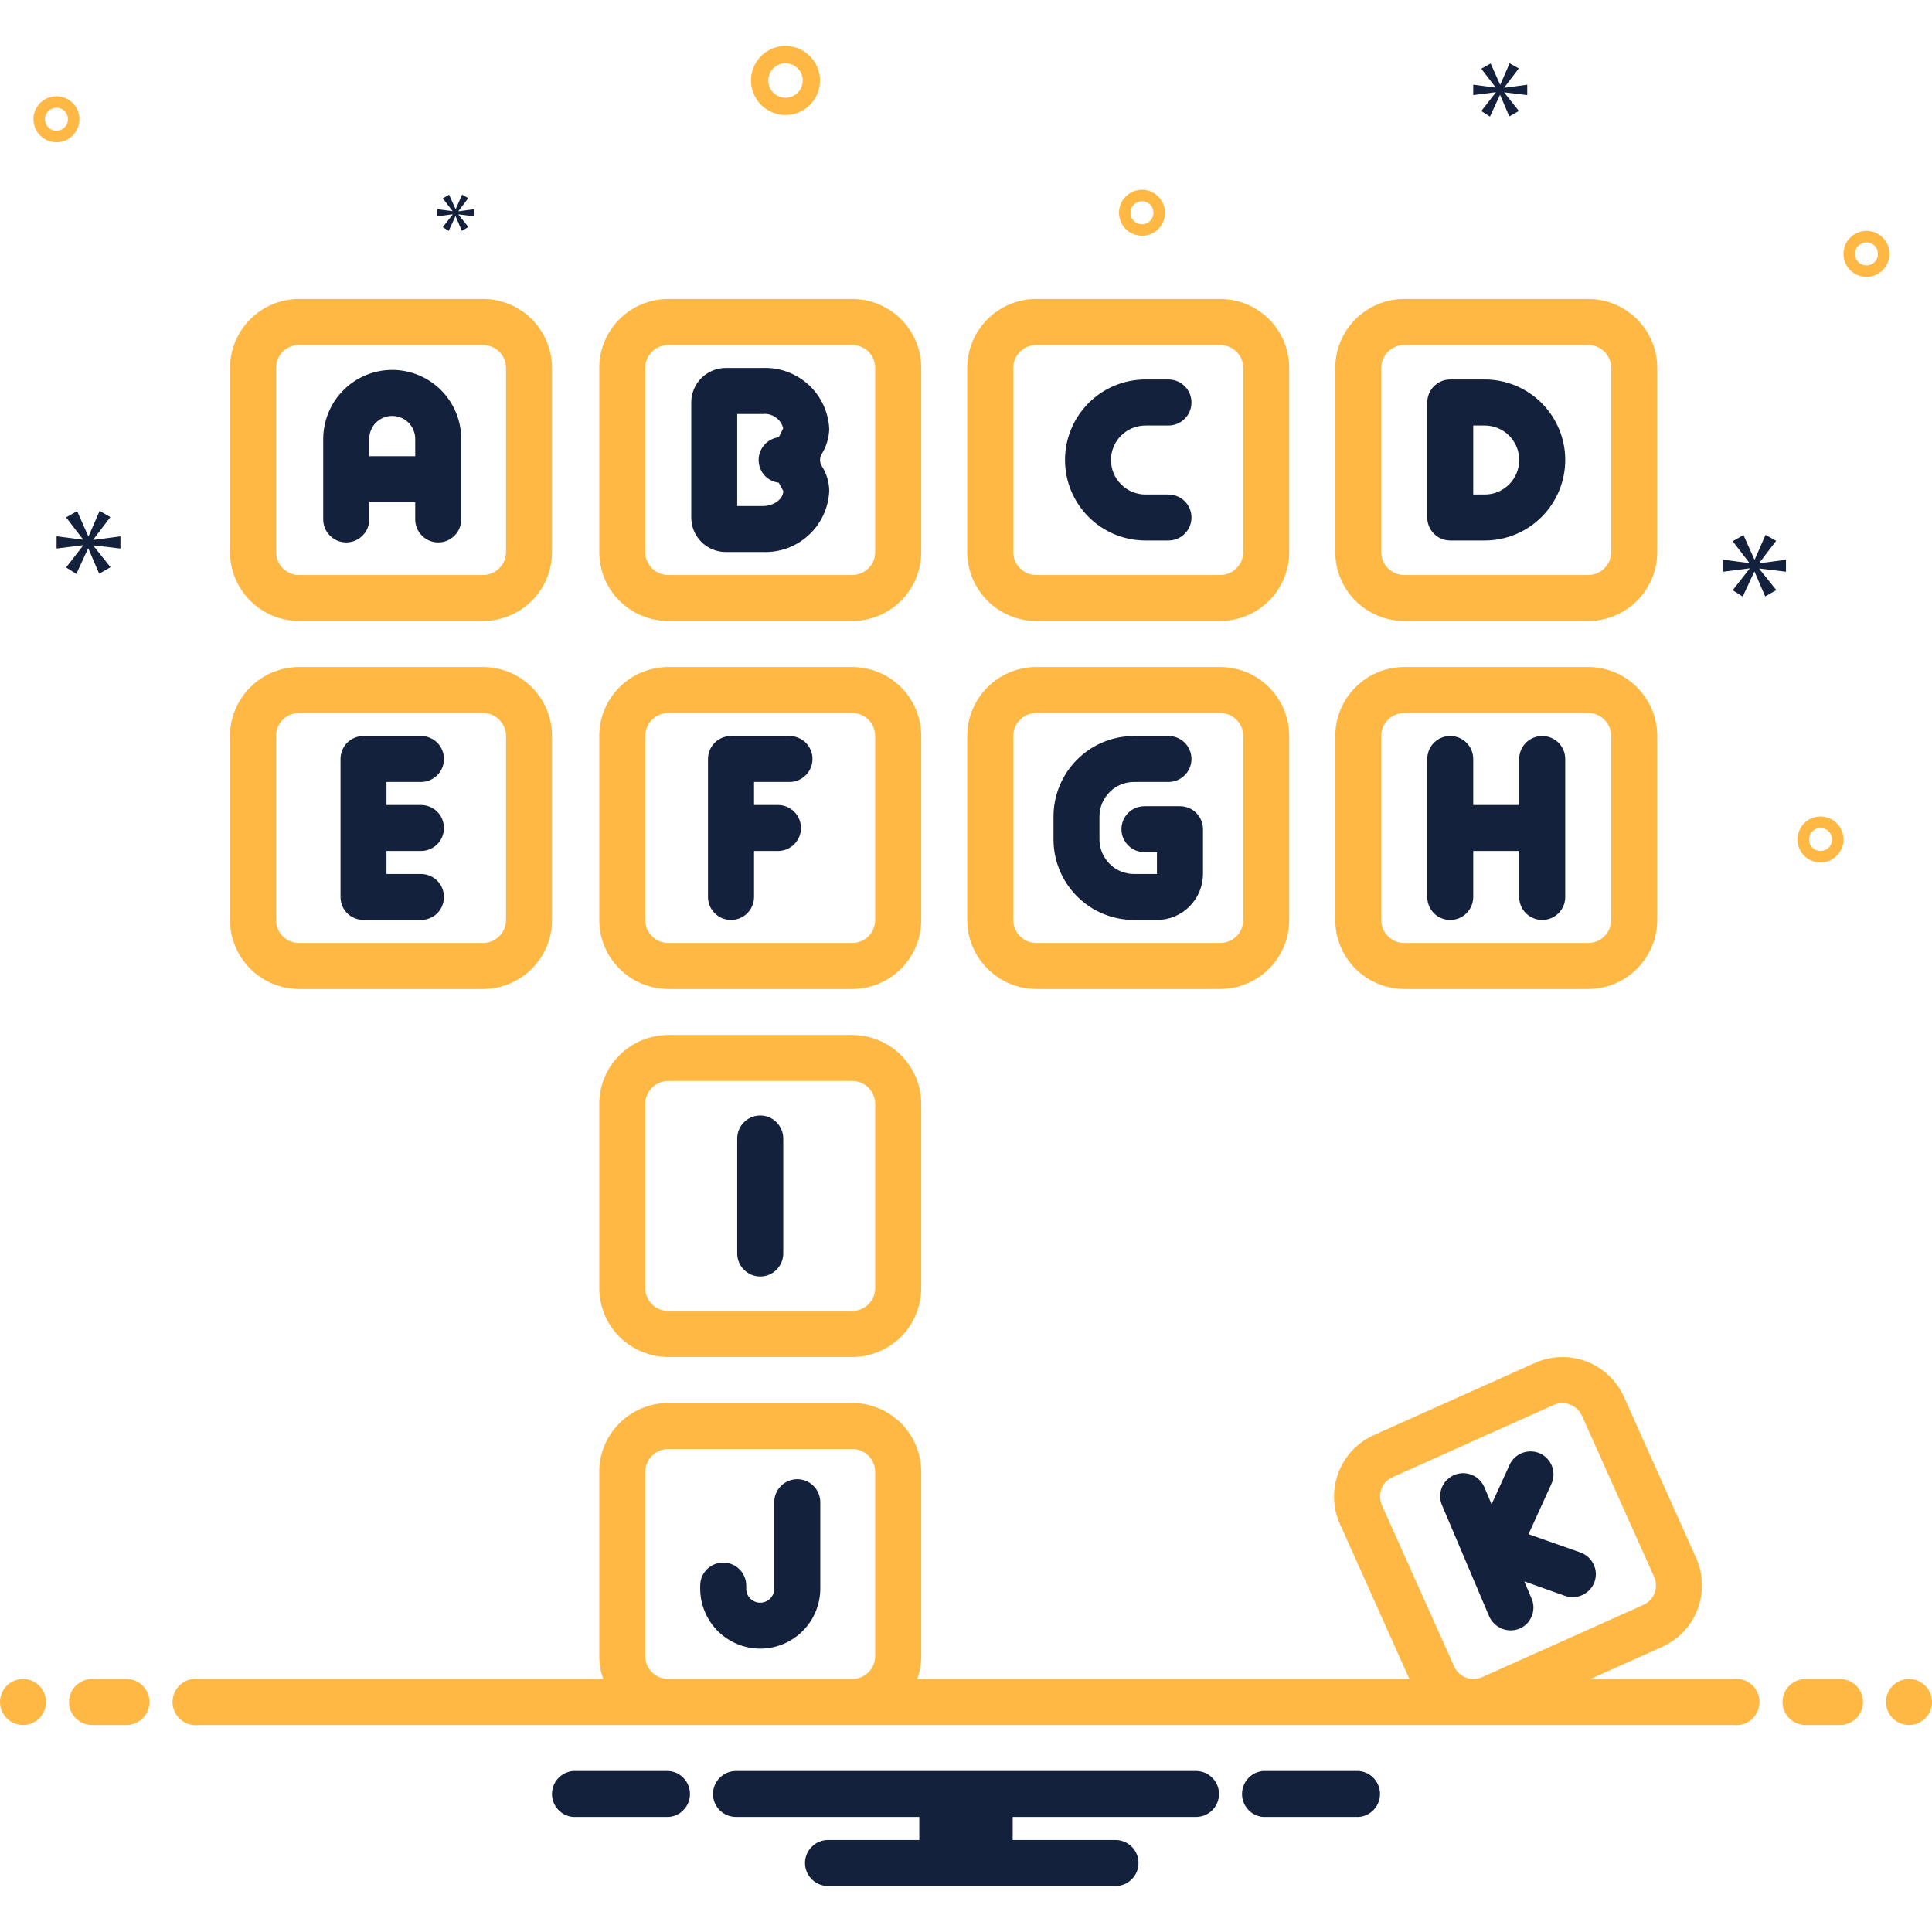 <svg width="24" height="24" viewBox="0 0 24 24" fill="none" xmlns="http://www.w3.org/2000/svg">
<g clip-path="url(#clip0_2_207)">
<path d="M6 3.714H3.714C3.487 3.714 3.269 3.805 3.109 3.965C2.948 4.126 2.857 4.344 2.857 4.571V6.857C2.857 7.084 2.948 7.302 3.109 7.463C3.269 7.623 3.487 7.714 3.714 7.714H6C6.227 7.714 6.445 7.623 6.606 7.463C6.767 7.302 6.857 7.084 6.857 6.857V4.571C6.857 4.344 6.767 4.126 6.606 3.965C6.445 3.805 6.227 3.714 6 3.714ZM6.286 6.857C6.286 6.933 6.256 7.005 6.202 7.059C6.148 7.112 6.076 7.143 6 7.143H3.714C3.639 7.143 3.566 7.112 3.512 7.059C3.459 7.005 3.429 6.933 3.429 6.857V4.571C3.429 4.496 3.459 4.423 3.512 4.369C3.566 4.316 3.639 4.286 3.714 4.286H6C6.076 4.286 6.148 4.316 6.202 4.369C6.256 4.423 6.286 4.496 6.286 4.571V6.857ZM10.587 3.714H8.301C8.074 3.714 7.856 3.805 7.695 3.965C7.534 4.126 7.444 4.344 7.444 4.571V6.857C7.444 7.084 7.534 7.302 7.695 7.463C7.856 7.623 8.074 7.714 8.301 7.714H10.587C10.814 7.714 11.032 7.623 11.193 7.463C11.353 7.302 11.444 7.084 11.444 6.857V4.571C11.444 4.344 11.353 4.126 11.193 3.965C11.032 3.805 10.814 3.714 10.587 3.714ZM10.872 6.857C10.872 6.933 10.842 7.005 10.789 7.059C10.735 7.112 10.662 7.143 10.587 7.143H8.301C8.225 7.143 8.153 7.112 8.099 7.059C8.046 7.005 8.015 6.933 8.015 6.857V4.571C8.015 4.496 8.046 4.423 8.099 4.369C8.153 4.316 8.225 4.286 8.301 4.286H10.587C10.662 4.286 10.735 4.316 10.789 4.369C10.842 4.423 10.872 4.496 10.872 4.571V6.857ZM15.158 3.714H12.872C12.645 3.714 12.427 3.805 12.267 3.965C12.106 4.126 12.015 4.344 12.015 4.571V6.857C12.015 7.084 12.106 7.302 12.267 7.463C12.427 7.623 12.645 7.714 12.872 7.714H15.158C15.385 7.714 15.603 7.623 15.764 7.463C15.925 7.302 16.015 7.084 16.015 6.857V4.571C16.015 4.344 15.925 4.126 15.764 3.965C15.603 3.805 15.385 3.714 15.158 3.714ZM15.444 6.857C15.444 6.933 15.414 7.005 15.36 7.059C15.306 7.112 15.234 7.143 15.158 7.143H12.872C12.797 7.143 12.724 7.112 12.671 7.059C12.617 7.005 12.587 6.933 12.587 6.857V4.571C12.587 4.496 12.617 4.423 12.671 4.369C12.724 4.316 12.797 4.286 12.872 4.286H15.158C15.234 4.286 15.306 4.316 15.36 4.369C15.414 4.423 15.444 4.496 15.444 4.571V6.857ZM17.444 7.714H19.73C19.957 7.714 20.175 7.623 20.335 7.463C20.496 7.302 20.587 7.084 20.587 6.857V4.571C20.587 4.344 20.496 4.126 20.335 3.965C20.175 3.805 19.957 3.714 19.73 3.714H17.444C17.217 3.714 16.999 3.805 16.838 3.965C16.677 4.126 16.587 4.344 16.587 4.571V6.857C16.587 7.084 16.677 7.302 16.838 7.463C16.999 7.623 17.217 7.714 17.444 7.714ZM17.158 4.571C17.158 4.496 17.188 4.423 17.242 4.369C17.296 4.316 17.368 4.286 17.444 4.286H19.73C19.805 4.286 19.878 4.316 19.931 4.369C19.985 4.423 20.015 4.496 20.015 4.571V6.857C20.015 6.933 19.985 7.005 19.931 7.059C19.878 7.112 19.805 7.143 19.73 7.143H17.444C17.368 7.143 17.296 7.112 17.242 7.059C17.188 7.005 17.158 6.933 17.158 6.857V4.571ZM6 8.286H3.714C3.487 8.286 3.269 8.376 3.109 8.537C2.948 8.698 2.857 8.915 2.857 9.143V11.428C2.857 11.656 2.948 11.873 3.109 12.034C3.269 12.195 3.487 12.285 3.714 12.286H6C6.227 12.285 6.445 12.195 6.606 12.034C6.767 11.873 6.857 11.656 6.857 11.428V9.143C6.857 8.915 6.767 8.698 6.606 8.537C6.445 8.376 6.227 8.286 6 8.286ZM6.286 11.428C6.286 11.504 6.256 11.577 6.202 11.63C6.148 11.684 6.076 11.714 6 11.714H3.714C3.639 11.714 3.566 11.684 3.512 11.63C3.459 11.577 3.429 11.504 3.429 11.428V9.143C3.429 9.067 3.459 8.994 3.512 8.941C3.566 8.887 3.639 8.857 3.714 8.857H6C6.076 8.857 6.148 8.887 6.202 8.941C6.256 8.994 6.286 9.067 6.286 9.143V11.428ZM10.587 8.286H8.301C8.074 8.286 7.856 8.376 7.695 8.537C7.534 8.698 7.444 8.915 7.444 9.143V11.428C7.444 11.656 7.534 11.873 7.695 12.034C7.856 12.195 8.074 12.285 8.301 12.286H10.587C10.814 12.285 11.032 12.195 11.193 12.034C11.353 11.873 11.444 11.656 11.444 11.428V9.143C11.444 8.915 11.353 8.698 11.193 8.537C11.032 8.376 10.814 8.286 10.587 8.286ZM10.872 11.428C10.872 11.504 10.842 11.577 10.789 11.63C10.735 11.684 10.662 11.714 10.587 11.714H8.301C8.225 11.714 8.153 11.684 8.099 11.63C8.046 11.577 8.015 11.504 8.015 11.428V9.143C8.015 9.067 8.046 8.994 8.099 8.941C8.153 8.887 8.225 8.857 8.301 8.857H10.587C10.662 8.857 10.735 8.887 10.789 8.941C10.842 8.994 10.872 9.067 10.872 9.143V11.428ZM15.158 8.286H12.872C12.645 8.286 12.427 8.376 12.267 8.537C12.106 8.698 12.015 8.915 12.015 9.143V11.428C12.015 11.656 12.106 11.873 12.267 12.034C12.427 12.195 12.645 12.285 12.872 12.286H15.158C15.385 12.285 15.603 12.195 15.764 12.034C15.925 11.873 16.015 11.656 16.015 11.428V9.143C16.015 8.915 15.925 8.698 15.764 8.537C15.603 8.376 15.385 8.286 15.158 8.286ZM15.444 11.428C15.444 11.504 15.414 11.577 15.36 11.63C15.306 11.684 15.234 11.714 15.158 11.714H12.872C12.797 11.714 12.724 11.684 12.671 11.63C12.617 11.577 12.587 11.504 12.587 11.428V9.143C12.587 9.067 12.617 8.994 12.671 8.941C12.724 8.887 12.797 8.857 12.872 8.857H15.158C15.234 8.857 15.306 8.887 15.36 8.941C15.414 8.994 15.444 9.067 15.444 9.143V11.428ZM17.444 12.286H19.73C19.957 12.285 20.175 12.195 20.335 12.034C20.496 11.873 20.587 11.656 20.587 11.428V9.143C20.587 8.915 20.496 8.698 20.335 8.537C20.175 8.376 19.957 8.286 19.73 8.286H17.444C17.217 8.286 16.999 8.376 16.838 8.537C16.677 8.698 16.587 8.915 16.587 9.143V11.428C16.587 11.656 16.677 11.873 16.838 12.034C16.999 12.195 17.217 12.285 17.444 12.286ZM17.158 9.143C17.158 9.067 17.188 8.994 17.242 8.941C17.296 8.887 17.368 8.857 17.444 8.857H19.73C19.805 8.857 19.878 8.887 19.931 8.941C19.985 8.994 20.015 9.067 20.015 9.143V11.428C20.015 11.504 19.985 11.577 19.931 11.63C19.878 11.684 19.805 11.714 19.73 11.714H17.444C17.368 11.714 17.296 11.684 17.242 11.63C17.188 11.577 17.158 11.504 17.158 11.428V9.143ZM10.587 12.857H8.301C8.074 12.857 7.856 12.948 7.695 13.108C7.534 13.269 7.444 13.487 7.444 13.714V16C7.444 16.227 7.534 16.445 7.695 16.606C7.856 16.766 8.074 16.857 8.301 16.857H10.587C10.814 16.857 11.032 16.766 11.193 16.606C11.353 16.445 11.444 16.227 11.444 16V13.714C11.444 13.487 11.353 13.269 11.193 13.108C11.032 12.948 10.814 12.857 10.587 12.857ZM10.872 16C10.872 16.076 10.842 16.148 10.789 16.202C10.735 16.255 10.662 16.285 10.587 16.286H8.301C8.225 16.285 8.153 16.255 8.099 16.202C8.046 16.148 8.015 16.076 8.015 16V13.714C8.015 13.638 8.046 13.566 8.099 13.512C8.153 13.459 8.225 13.428 8.301 13.428H10.587C10.662 13.428 10.735 13.459 10.789 13.512C10.842 13.566 10.872 13.638 10.872 13.714V16Z" fill="#FFB843"/>
<path d="M4.872 4.595C4.645 4.595 4.427 4.686 4.267 4.846C4.106 5.007 4.016 5.225 4.015 5.452V6.452C4.015 6.528 4.045 6.601 4.099 6.654C4.153 6.708 4.225 6.738 4.301 6.738C4.377 6.738 4.449 6.708 4.503 6.654C4.557 6.601 4.587 6.528 4.587 6.452V6.238H5.158V6.452C5.158 6.528 5.188 6.601 5.242 6.654C5.295 6.708 5.368 6.738 5.444 6.738C5.52 6.738 5.592 6.708 5.646 6.654C5.699 6.601 5.73 6.528 5.73 6.452V5.452C5.729 5.225 5.639 5.007 5.478 4.846C5.318 4.686 5.1 4.595 4.872 4.595ZM5.158 5.667H4.587V5.452C4.587 5.377 4.617 5.304 4.67 5.25C4.724 5.197 4.797 5.167 4.872 5.167C4.948 5.167 5.021 5.197 5.074 5.25C5.128 5.304 5.158 5.377 5.158 5.452V5.667ZM14.23 5.286H14.515C14.591 5.286 14.664 5.255 14.717 5.202C14.771 5.148 14.801 5.076 14.801 5C14.801 4.924 14.771 4.851 14.717 4.798C14.664 4.744 14.591 4.714 14.515 4.714H14.23C13.964 4.714 13.71 4.819 13.523 5.007C13.335 5.195 13.23 5.449 13.23 5.714C13.23 5.979 13.335 6.234 13.523 6.421C13.71 6.609 13.964 6.714 14.23 6.714H14.515C14.591 6.714 14.664 6.684 14.717 6.63C14.771 6.577 14.801 6.504 14.801 6.428C14.801 6.353 14.771 6.28 14.717 6.226C14.664 6.173 14.591 6.143 14.515 6.143H14.23C14.116 6.143 14.007 6.098 13.927 6.017C13.846 5.937 13.801 5.828 13.801 5.714C13.801 5.6 13.846 5.491 13.927 5.411C14.007 5.331 14.116 5.286 14.23 5.286ZM14.658 10.015H14.217C14.141 10.015 14.069 10.045 14.015 10.098C13.961 10.152 13.931 10.225 13.931 10.3C13.931 10.376 13.961 10.449 14.015 10.502C14.069 10.556 14.141 10.586 14.217 10.586H14.372V10.857H14.087C13.973 10.857 13.864 10.812 13.784 10.731C13.704 10.651 13.658 10.542 13.658 10.428V10.143C13.658 10.029 13.704 9.92 13.784 9.84C13.864 9.759 13.973 9.714 14.087 9.714H14.515C14.591 9.714 14.664 9.684 14.717 9.63C14.771 9.577 14.801 9.504 14.801 9.428C14.801 9.353 14.771 9.28 14.717 9.226C14.664 9.173 14.591 9.143 14.515 9.143H14.087C13.822 9.143 13.567 9.248 13.38 9.436C13.193 9.623 13.087 9.878 13.087 10.143V10.428C13.087 10.694 13.193 10.948 13.38 11.135C13.567 11.323 13.822 11.428 14.087 11.428H14.372C14.524 11.428 14.669 11.368 14.776 11.261C14.883 11.154 14.944 11.008 14.944 10.857V10.3C14.944 10.225 14.914 10.152 14.86 10.098C14.807 10.045 14.734 10.015 14.658 10.015ZM18.015 6.714H18.444C18.709 6.714 18.963 6.609 19.151 6.421C19.338 6.234 19.444 5.979 19.444 5.714C19.444 5.449 19.338 5.195 19.151 5.007C18.963 4.819 18.709 4.714 18.444 4.714H18.015C17.939 4.714 17.867 4.744 17.813 4.798C17.76 4.851 17.73 4.924 17.73 5V6.428C17.73 6.504 17.76 6.577 17.813 6.63C17.867 6.684 17.939 6.714 18.015 6.714ZM18.301 5.286H18.444C18.558 5.286 18.666 5.331 18.747 5.411C18.827 5.491 18.872 5.6 18.872 5.714C18.872 5.828 18.827 5.937 18.747 6.017C18.666 6.098 18.558 6.143 18.444 6.143H18.301V5.286ZM5.23 9.714C5.305 9.714 5.378 9.684 5.432 9.63C5.485 9.577 5.515 9.504 5.515 9.428C5.515 9.353 5.485 9.28 5.432 9.226C5.378 9.173 5.305 9.143 5.23 9.143C5.23 9.143 4.523 9.143 4.521 9.143C4.519 9.143 4.517 9.143 4.515 9.143C4.44 9.143 4.367 9.173 4.313 9.226C4.26 9.28 4.23 9.353 4.23 9.428V11.143C4.23 11.219 4.26 11.291 4.313 11.345C4.367 11.398 4.44 11.428 4.515 11.428C4.517 11.428 4.519 11.428 4.521 11.428C4.523 11.428 4.525 11.428 4.527 11.428H5.23C5.305 11.428 5.378 11.398 5.432 11.345C5.485 11.291 5.515 11.219 5.515 11.143C5.515 11.067 5.485 10.994 5.432 10.941C5.378 10.887 5.305 10.857 5.23 10.857H4.801V10.571H5.23C5.305 10.571 5.378 10.541 5.432 10.488C5.485 10.434 5.515 10.361 5.515 10.286C5.515 10.21 5.485 10.137 5.432 10.084C5.378 10.03 5.305 10 5.23 10H4.801V9.714H5.23ZM18.015 11.428C18.091 11.428 18.164 11.398 18.217 11.345C18.271 11.291 18.301 11.219 18.301 11.143V10.571H18.872V11.143C18.872 11.219 18.902 11.291 18.956 11.345C19.01 11.398 19.082 11.428 19.158 11.428C19.234 11.428 19.307 11.398 19.36 11.345C19.414 11.291 19.444 11.219 19.444 11.143V9.428C19.444 9.353 19.414 9.28 19.36 9.226C19.307 9.173 19.234 9.143 19.158 9.143C19.082 9.143 19.01 9.173 18.956 9.226C18.902 9.28 18.872 9.353 18.872 9.428V10H18.301V9.428C18.301 9.353 18.271 9.28 18.217 9.226C18.164 9.173 18.091 9.143 18.015 9.143C17.939 9.143 17.867 9.173 17.813 9.226C17.76 9.28 17.73 9.353 17.73 9.428V11.143C17.73 11.219 17.76 11.291 17.813 11.345C17.867 11.398 17.939 11.428 18.015 11.428ZM9.807 9.143C9.807 9.143 9.089 9.143 9.087 9.143C9.085 9.143 9.083 9.143 9.081 9.143C9.005 9.143 8.932 9.173 8.879 9.226C8.825 9.28 8.795 9.353 8.795 9.428V11.143C8.795 11.219 8.825 11.291 8.879 11.345C8.932 11.398 9.005 11.428 9.081 11.428C9.157 11.428 9.229 11.398 9.283 11.345C9.336 11.291 9.367 11.219 9.367 11.143V10.571H9.664C9.74 10.571 9.813 10.541 9.866 10.488C9.92 10.434 9.95 10.361 9.95 10.286C9.95 10.21 9.92 10.137 9.866 10.084C9.813 10.03 9.74 10 9.664 10H9.367V9.714H9.807C9.883 9.714 9.955 9.684 10.009 9.63C10.063 9.577 10.093 9.504 10.093 9.428C10.093 9.353 10.063 9.28 10.009 9.226C9.955 9.173 9.883 9.143 9.807 9.143ZM9.444 13.857C9.368 13.857 9.295 13.887 9.242 13.941C9.188 13.994 9.158 14.067 9.158 14.143V15.571C9.158 15.647 9.188 15.72 9.242 15.773C9.295 15.827 9.368 15.857 9.444 15.857C9.52 15.857 9.592 15.827 9.646 15.773C9.699 15.72 9.73 15.647 9.73 15.571V14.143C9.73 14.067 9.699 13.994 9.646 13.941C9.592 13.887 9.52 13.857 9.444 13.857ZM9.904 18.375C9.828 18.375 9.755 18.405 9.702 18.459C9.648 18.512 9.618 18.585 9.618 18.661V19.736C9.618 19.782 9.599 19.826 9.567 19.859C9.534 19.891 9.49 19.909 9.444 19.909C9.398 19.909 9.354 19.891 9.321 19.859C9.288 19.826 9.27 19.782 9.27 19.736V19.696C9.27 19.62 9.24 19.548 9.186 19.494C9.132 19.441 9.06 19.411 8.984 19.411C8.908 19.411 8.835 19.441 8.782 19.494C8.728 19.548 8.698 19.62 8.698 19.696V19.736C8.699 19.934 8.778 20.123 8.917 20.262C9.057 20.401 9.247 20.48 9.444 20.48C9.641 20.48 9.831 20.401 9.97 20.262C10.11 20.123 10.189 19.934 10.19 19.736V18.661C10.19 18.585 10.159 18.512 10.106 18.459C10.052 18.405 9.98 18.375 9.904 18.375ZM19.634 19.286L18.988 19.058L19.272 18.434C19.288 18.4 19.297 18.363 19.298 18.326C19.299 18.288 19.293 18.251 19.28 18.215C19.267 18.18 19.247 18.148 19.221 18.12C19.196 18.093 19.165 18.071 19.131 18.055C19.097 18.04 19.06 18.031 19.022 18.03C18.985 18.029 18.947 18.035 18.912 18.048C18.877 18.061 18.845 18.081 18.817 18.107C18.79 18.132 18.768 18.163 18.752 18.198L18.529 18.687L18.439 18.474C18.424 18.44 18.403 18.409 18.376 18.382C18.35 18.356 18.318 18.335 18.283 18.321C18.248 18.307 18.211 18.3 18.174 18.3C18.136 18.301 18.099 18.308 18.064 18.323C18.03 18.338 17.999 18.359 17.972 18.386C17.946 18.412 17.925 18.444 17.911 18.479C17.897 18.514 17.89 18.551 17.89 18.588C17.891 18.626 17.898 18.663 17.913 18.698C17.913 18.698 18.5 20.08 18.5 20.081C18.532 20.15 18.588 20.203 18.657 20.232C18.727 20.26 18.805 20.26 18.875 20.232C18.91 20.218 18.941 20.196 18.967 20.17C18.994 20.143 19.014 20.111 19.028 20.076C19.042 20.042 19.049 20.005 19.049 19.967C19.049 19.929 19.041 19.892 19.026 19.858L18.936 19.645L19.443 19.825C19.514 19.849 19.593 19.845 19.661 19.812C19.729 19.779 19.782 19.722 19.808 19.651C19.82 19.615 19.826 19.578 19.824 19.541C19.822 19.503 19.812 19.466 19.796 19.432C19.78 19.399 19.757 19.368 19.73 19.343C19.702 19.318 19.669 19.299 19.634 19.286ZM10.301 5.331C10.292 5.121 10.2 4.923 10.046 4.781C9.891 4.639 9.687 4.563 9.477 4.571H9.015C8.902 4.571 8.793 4.617 8.712 4.697C8.632 4.777 8.587 4.886 8.587 5V6.428C8.587 6.542 8.632 6.651 8.712 6.731C8.793 6.812 8.902 6.857 9.015 6.857H9.477C9.687 6.865 9.891 6.79 10.046 6.647C10.2 6.505 10.292 6.308 10.301 6.098C10.3 5.991 10.269 5.886 10.212 5.795C10.196 5.771 10.187 5.743 10.187 5.715C10.187 5.686 10.195 5.658 10.211 5.634C10.267 5.542 10.297 5.438 10.301 5.331ZM9.477 6.286H9.158V5.143H9.477C9.533 5.137 9.59 5.152 9.636 5.185C9.683 5.217 9.716 5.266 9.729 5.321C9.724 5.332 9.684 5.41 9.674 5.432C9.605 5.44 9.541 5.474 9.495 5.526C9.449 5.578 9.424 5.645 9.424 5.714C9.424 5.784 9.449 5.851 9.495 5.903C9.541 5.955 9.605 5.988 9.674 5.996C9.687 6.023 9.727 6.095 9.73 6.098C9.73 6.2 9.614 6.286 9.477 6.286Z" fill="#14213D"/>
<path d="M9.758 1.429C9.843 1.429 9.925 1.403 9.996 1.356C10.066 1.309 10.121 1.242 10.154 1.164C10.186 1.086 10.195 1 10.178 0.916C10.162 0.833 10.121 0.757 10.061 0.697C10.001 0.637 9.925 0.596 9.841 0.58C9.758 0.563 9.672 0.572 9.594 0.604C9.515 0.636 9.449 0.691 9.401 0.762C9.354 0.832 9.329 0.915 9.329 1C9.329 1.114 9.375 1.223 9.455 1.303C9.535 1.383 9.644 1.428 9.758 1.429ZM9.758 0.786C9.8 0.786 9.842 0.798 9.877 0.822C9.912 0.845 9.94 0.879 9.956 0.918C9.972 0.957 9.976 1 9.968 1.042C9.96 1.083 9.939 1.122 9.909 1.152C9.879 1.181 9.841 1.202 9.8 1.21C9.758 1.218 9.715 1.214 9.676 1.198C9.637 1.182 9.603 1.154 9.58 1.119C9.556 1.084 9.544 1.042 9.544 1C9.544 0.943 9.566 0.889 9.606 0.849C9.647 0.808 9.701 0.786 9.758 0.786ZM22.615 10.143C22.558 10.143 22.503 10.16 22.456 10.191C22.409 10.222 22.373 10.267 22.351 10.319C22.329 10.371 22.324 10.429 22.335 10.484C22.346 10.54 22.373 10.591 22.413 10.631C22.453 10.671 22.504 10.698 22.559 10.709C22.615 10.72 22.672 10.714 22.724 10.693C22.776 10.671 22.821 10.634 22.852 10.587C22.884 10.54 22.901 10.485 22.901 10.429C22.901 10.353 22.87 10.28 22.817 10.227C22.763 10.173 22.691 10.143 22.615 10.143ZM22.615 10.571C22.587 10.571 22.559 10.563 22.536 10.547C22.512 10.532 22.494 10.509 22.483 10.483C22.472 10.457 22.469 10.428 22.475 10.401C22.48 10.373 22.494 10.348 22.514 10.328C22.534 10.308 22.559 10.294 22.587 10.289C22.615 10.283 22.643 10.286 22.67 10.297C22.696 10.307 22.718 10.326 22.734 10.349C22.749 10.373 22.758 10.4 22.758 10.429C22.758 10.466 22.743 10.503 22.716 10.53C22.689 10.556 22.653 10.571 22.615 10.571ZM14.186 2.357C14.13 2.357 14.075 2.374 14.028 2.405C13.981 2.437 13.944 2.481 13.922 2.533C13.901 2.586 13.895 2.643 13.906 2.699C13.917 2.754 13.944 2.805 13.984 2.845C14.024 2.885 14.075 2.912 14.131 2.923C14.186 2.934 14.243 2.928 14.296 2.907C14.348 2.885 14.393 2.849 14.424 2.802C14.455 2.755 14.472 2.699 14.472 2.643C14.472 2.567 14.442 2.494 14.388 2.441C14.335 2.387 14.262 2.357 14.186 2.357ZM14.186 2.786C14.158 2.786 14.13 2.777 14.107 2.762C14.084 2.746 14.065 2.724 14.054 2.697C14.044 2.671 14.041 2.643 14.046 2.615C14.052 2.587 14.065 2.562 14.085 2.542C14.105 2.522 14.131 2.508 14.159 2.503C14.186 2.497 14.215 2.5 14.241 2.511C14.267 2.522 14.29 2.54 14.305 2.563C14.321 2.587 14.329 2.615 14.329 2.643C14.329 2.681 14.314 2.717 14.287 2.744C14.261 2.771 14.224 2.786 14.186 2.786ZM23.186 2.868C23.13 2.868 23.075 2.885 23.028 2.916C22.981 2.948 22.944 2.992 22.922 3.044C22.901 3.097 22.895 3.154 22.906 3.209C22.917 3.265 22.944 3.316 22.984 3.356C23.024 3.396 23.075 3.423 23.131 3.434C23.186 3.445 23.244 3.439 23.296 3.418C23.348 3.396 23.393 3.359 23.424 3.312C23.455 3.265 23.472 3.21 23.472 3.154C23.472 3.078 23.442 3.005 23.388 2.952C23.335 2.898 23.262 2.868 23.186 2.868ZM23.186 3.297C23.158 3.297 23.131 3.288 23.107 3.273C23.084 3.257 23.065 3.235 23.054 3.208C23.044 3.182 23.041 3.154 23.046 3.126C23.052 3.098 23.065 3.073 23.085 3.053C23.105 3.033 23.131 3.019 23.159 3.014C23.186 3.008 23.215 3.011 23.241 3.022C23.267 3.033 23.29 3.051 23.305 3.074C23.321 3.098 23.329 3.126 23.329 3.154C23.329 3.192 23.314 3.228 23.287 3.255C23.261 3.282 23.224 3.297 23.186 3.297ZM0.987 1.481C0.987 1.425 0.97 1.369 0.939 1.323C0.907 1.276 0.863 1.239 0.811 1.217C0.758 1.196 0.701 1.19 0.646 1.201C0.59 1.212 0.539 1.239 0.499 1.279C0.459 1.319 0.432 1.37 0.421 1.425C0.41 1.481 0.416 1.538 0.437 1.591C0.459 1.643 0.496 1.687 0.543 1.719C0.589 1.75 0.645 1.767 0.701 1.767C0.777 1.767 0.85 1.737 0.903 1.683C0.957 1.63 0.987 1.557 0.987 1.481ZM0.558 1.481C0.558 1.453 0.567 1.425 0.582 1.402C0.598 1.378 0.62 1.36 0.647 1.349C0.673 1.338 0.701 1.336 0.729 1.341C0.757 1.347 0.782 1.36 0.802 1.38C0.822 1.4 0.836 1.426 0.841 1.453C0.847 1.481 0.844 1.51 0.833 1.536C0.822 1.562 0.804 1.584 0.781 1.6C0.757 1.616 0.729 1.624 0.701 1.624C0.663 1.624 0.627 1.609 0.6 1.582C0.573 1.555 0.558 1.519 0.558 1.481Z" fill="#FFB843"/>
<path d="M1.159 6.702L1.371 6.423L1.237 6.347L1.101 6.66H1.096L0.958 6.349L0.821 6.427L1.031 6.7V6.704L0.703 6.662V6.814L1.033 6.772V6.776L0.821 7.049L0.948 7.129L1.094 6.814H1.098L1.232 7.127L1.373 7.046L1.159 6.778V6.774L1.496 6.814V6.662L1.159 6.707V6.702Z" fill="#14213D"/>
<path d="M5.623 2.665L5.5 2.822L5.574 2.868L5.657 2.687H5.66L5.737 2.867L5.818 2.82L5.695 2.666V2.663L5.889 2.687V2.599L5.695 2.625V2.622L5.817 2.461L5.74 2.418L5.661 2.598H5.659L5.579 2.419L5.5 2.464L5.621 2.621V2.623L5.432 2.599V2.687L5.623 2.662V2.665Z" fill="#14213D"/>
<path d="M22.186 7.102V6.953L21.855 6.997V6.992L22.064 6.718L21.932 6.644L21.798 6.951H21.794L21.658 6.646L21.524 6.723L21.73 6.99V6.995L21.408 6.953V7.102L21.733 7.06V7.065L21.524 7.332L21.649 7.411L21.792 7.102H21.796L21.928 7.409L22.066 7.33L21.855 7.067V7.062L22.186 7.102Z" fill="#14213D"/>
<path d="M18.687 1.086L18.867 0.85L18.753 0.786L18.638 1.05H18.634L18.517 0.788L18.401 0.854L18.579 1.085V1.088L18.301 1.052V1.181L18.581 1.145V1.149L18.401 1.379L18.509 1.448L18.632 1.181H18.636L18.749 1.446L18.868 1.378L18.687 1.151V1.147L18.972 1.181V1.052L18.687 1.09V1.086Z" fill="#14213D"/>
<path d="M0.286 21.429C0.444 21.429 0.571 21.301 0.571 21.143C0.571 20.985 0.444 20.857 0.286 20.857C0.128 20.857 0 20.985 0 21.143C0 21.301 0.128 21.429 0.286 21.429Z" fill="#FFB843"/>
<path d="M1.571 20.857H1.143C1.067 20.857 0.994 20.887 0.941 20.941C0.887 20.994 0.857 21.067 0.857 21.143C0.857 21.219 0.887 21.291 0.941 21.345C0.994 21.398 1.067 21.429 1.143 21.429H1.571C1.647 21.429 1.72 21.398 1.773 21.345C1.827 21.291 1.857 21.219 1.857 21.143C1.857 21.067 1.827 20.994 1.773 20.941C1.72 20.887 1.647 20.857 1.571 20.857ZM22.857 20.857H22.429C22.353 20.857 22.28 20.887 22.227 20.941C22.173 20.994 22.143 21.067 22.143 21.143C22.143 21.219 22.173 21.291 22.227 21.345C22.28 21.398 22.353 21.429 22.429 21.429H22.857C22.933 21.429 23.006 21.398 23.059 21.345C23.113 21.291 23.143 21.219 23.143 21.143C23.143 21.067 23.113 20.994 23.059 20.941C23.006 20.887 22.933 20.857 22.857 20.857Z" fill="#FFB843"/>
<path d="M23.714 21.429C23.872 21.429 24 21.301 24 21.143C24 20.985 23.872 20.857 23.714 20.857C23.556 20.857 23.429 20.985 23.429 21.143C23.429 21.301 23.556 21.429 23.714 21.429Z" fill="#FFB843"/>
<path d="M16.879 22H15.692C15.62 22.006 15.553 22.038 15.505 22.091C15.456 22.144 15.429 22.214 15.429 22.286C15.429 22.358 15.456 22.427 15.505 22.48C15.553 22.533 15.62 22.566 15.692 22.571H16.879C16.951 22.566 17.018 22.533 17.067 22.48C17.116 22.427 17.143 22.358 17.143 22.286C17.143 22.214 17.116 22.144 17.067 22.091C17.018 22.038 16.951 22.006 16.879 22ZM8.308 22H7.121C7.049 22.006 6.982 22.038 6.933 22.091C6.884 22.144 6.857 22.214 6.857 22.286C6.857 22.358 6.884 22.427 6.933 22.48C6.982 22.533 7.049 22.566 7.121 22.571H8.308C8.38 22.566 8.447 22.533 8.495 22.48C8.544 22.427 8.571 22.358 8.571 22.286C8.571 22.214 8.544 22.144 8.495 22.091C8.447 22.038 8.38 22.006 8.308 22ZM14.857 22H9.143C9.067 22 8.994 22.03 8.941 22.084C8.887 22.137 8.857 22.21 8.857 22.286C8.857 22.361 8.887 22.434 8.941 22.488C8.994 22.541 9.067 22.571 9.143 22.571H11.42V22.857H10.286C10.21 22.857 10.137 22.887 10.084 22.941C10.03 22.994 10 23.067 10 23.143C10 23.219 10.03 23.291 10.084 23.345C10.137 23.398 10.21 23.429 10.286 23.429H13.857C13.933 23.429 14.006 23.398 14.059 23.345C14.113 23.291 14.143 23.219 14.143 23.143C14.143 23.067 14.113 22.994 14.059 22.941C14.006 22.887 13.933 22.857 13.857 22.857H12.58V22.571H14.857C14.933 22.571 15.006 22.541 15.059 22.488C15.113 22.434 15.143 22.361 15.143 22.286C15.143 22.21 15.113 22.137 15.059 22.084C15.006 22.03 14.933 22 14.857 22Z" fill="#14213D"/>
<path d="M21.532 20.857H19.757L20.65 20.457C20.851 20.366 21.009 20.199 21.088 19.992C21.166 19.786 21.16 19.556 21.07 19.354L20.172 17.35C20.081 17.148 19.914 16.991 19.707 16.912C19.5 16.834 19.271 16.84 19.069 16.93L17.065 17.828C16.863 17.919 16.706 18.086 16.627 18.293C16.548 18.5 16.554 18.729 16.645 18.931C16.645 18.931 17.343 20.489 17.508 20.857H11.394C11.427 20.765 11.444 20.669 11.444 20.571V18.286C11.444 18.058 11.353 17.84 11.193 17.68C11.032 17.519 10.814 17.429 10.587 17.428H8.301C8.074 17.429 7.856 17.519 7.695 17.68C7.534 17.84 7.444 18.058 7.444 18.286V20.571C7.444 20.669 7.461 20.765 7.494 20.857H2.468C2.428 20.852 2.386 20.855 2.347 20.867C2.308 20.879 2.272 20.899 2.241 20.926C2.21 20.953 2.185 20.987 2.169 21.024C2.152 21.061 2.143 21.102 2.143 21.143C2.143 21.184 2.152 21.224 2.169 21.262C2.185 21.299 2.21 21.332 2.241 21.359C2.272 21.386 2.308 21.407 2.347 21.419C2.386 21.43 2.428 21.434 2.468 21.429H21.532C21.572 21.434 21.614 21.43 21.653 21.419C21.692 21.407 21.728 21.386 21.759 21.359C21.79 21.332 21.814 21.299 21.831 21.262C21.848 21.224 21.857 21.184 21.857 21.143C21.857 21.102 21.848 21.061 21.831 21.024C21.814 20.987 21.79 20.953 21.759 20.926C21.728 20.899 21.692 20.879 21.653 20.867C21.614 20.855 21.572 20.852 21.532 20.857ZM17.299 18.35L19.302 17.452C19.366 17.424 19.438 17.423 19.503 17.448C19.568 17.472 19.621 17.521 19.65 17.584L20.548 19.588C20.577 19.651 20.579 19.724 20.554 19.789C20.529 19.854 20.48 19.907 20.416 19.936L18.412 20.834C18.348 20.862 18.276 20.864 18.211 20.84C18.146 20.815 18.093 20.765 18.064 20.701L17.166 18.698C17.138 18.634 17.136 18.562 17.16 18.496C17.185 18.431 17.235 18.378 17.299 18.35ZM10.872 20.571C10.872 20.647 10.842 20.72 10.789 20.773C10.735 20.827 10.662 20.857 10.587 20.857H8.301C8.225 20.857 8.153 20.827 8.099 20.773C8.046 20.72 8.015 20.647 8.015 20.571V18.286C8.015 18.21 8.046 18.137 8.099 18.084C8.153 18.03 8.225 18 8.301 18H10.587C10.662 18 10.735 18.03 10.789 18.084C10.842 18.137 10.872 18.21 10.872 18.286V20.571Z" fill="#FFB843"/>
</g>
<defs>
<clipPath id="clip0_2_207">
<rect width="24" height="24" fill="white"/>
</clipPath>
</defs>
</svg>
